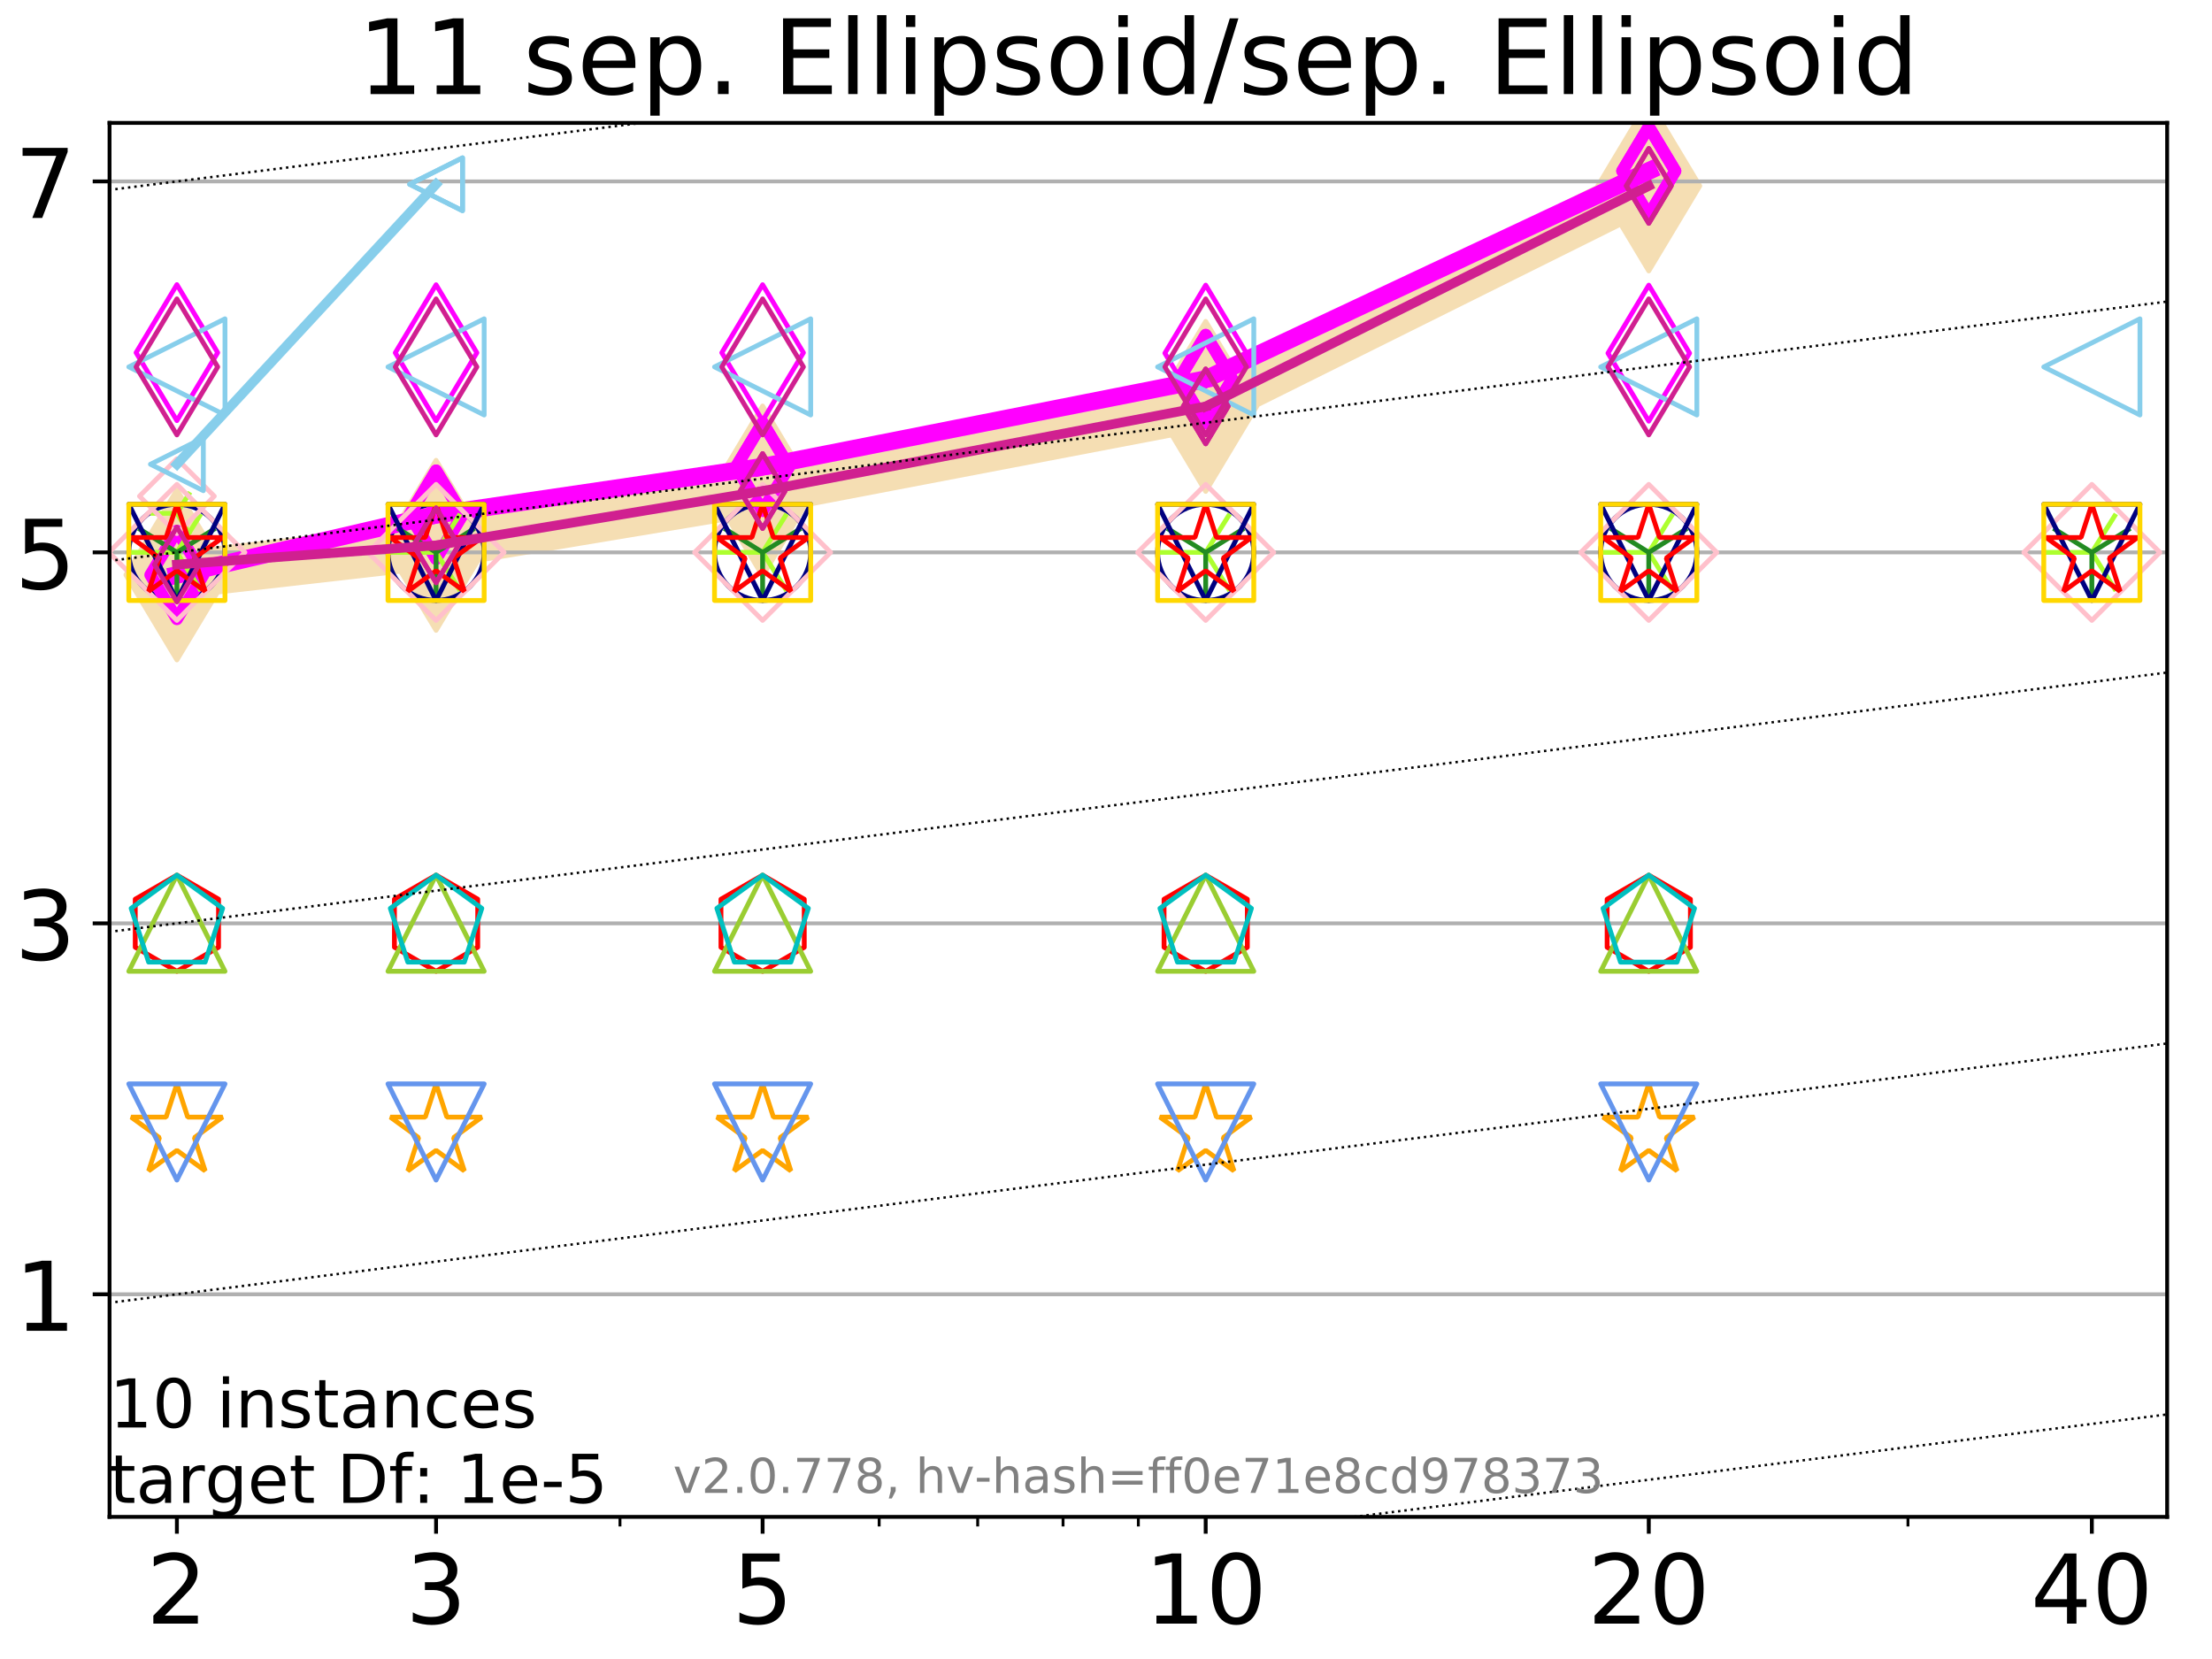 <?xml version="1.0" encoding="utf-8" standalone="no"?>
<!DOCTYPE svg PUBLIC "-//W3C//DTD SVG 1.1//EN"
  "http://www.w3.org/Graphics/SVG/1.1/DTD/svg11.dtd">
<!-- Created with matplotlib (http://matplotlib.org/) -->
<svg height="345pt" version="1.1" viewBox="0 0 460 345" width="460pt" xmlns="http://www.w3.org/2000/svg" xmlns:xlink="http://www.w3.org/1999/xlink">
 <defs>
  <style type="text/css">
*{stroke-linecap:butt;stroke-linejoin:round;}
  </style>
 </defs>
 <g id="figure_1">
  <g id="patch_1">
   <path d="M 0 345.6 
L 460.8 345.6 
L 460.8 0 
L 0 0 
z
" style="fill:#ffffff;"/>
  </g>
  <g id="axes_1">
   <g id="patch_2">
    <path d="M 22.78 315.44 
L 450.672 315.44 
L 450.672 25.56 
L 22.78 25.56 
z
" style="fill:#ffffff;"/>
   </g>
   <g id="line2d_1">
    <path clip-path="url(#p06715e851d)" d="M 36.786 119.559 
L 90.685 113.406 
L 158.59 102.111 
L 250.732 84.514 
L 342.873 38.662 
" style="fill:none;stroke:#f5deb3;stroke-linecap:square;stroke-width:10;"/>
    <defs>
     <path d="M -0 17.678 
L 10.607 0 
L 0 -17.678 
L -10.607 -0 
z
" id="m95b0c60a56" style="stroke:#f5deb3;stroke-linejoin:miter;"/>
    </defs>
    <g clip-path="url(#p06715e851d)">
     <use style="fill:#f5deb3;stroke:#f5deb3;stroke-linejoin:miter;" x="36.786" xlink:href="#m95b0c60a56" y="119.559"/>
     <use style="fill:#f5deb3;stroke:#f5deb3;stroke-linejoin:miter;" x="90.685" xlink:href="#m95b0c60a56" y="113.406"/>
     <use style="fill:#f5deb3;stroke:#f5deb3;stroke-linejoin:miter;" x="158.59" xlink:href="#m95b0c60a56" y="102.111"/>
     <use style="fill:#f5deb3;stroke:#f5deb3;stroke-linejoin:miter;" x="250.732" xlink:href="#m95b0c60a56" y="84.514"/>
     <use style="fill:#f5deb3;stroke:#f5deb3;stroke-linejoin:miter;" x="342.873" xlink:href="#m95b0c60a56" y="38.662"/>
    </g>
   </g>
   <g id="matplotlib.axis_1">
    <g id="xtick_1">
     <g id="line2d_2">
      <defs>
       <path d="M 0 0 
L 0 3.5 
" id="md890abe037" style="stroke:#000000;stroke-width:0.8;"/>
      </defs>
      <g>
       <use style="stroke:#000000;stroke-width:0.8;" x="36.786" xlink:href="#md890abe037" y="315.44"/>
      </g>
     </g>
     <g id="text_1">
      <!-- 2 -->
      <defs>
       <path d="M 19.188 8.297 
L 53.609 8.297 
L 53.609 0 
L 7.328 0 
L 7.328 8.297 
Q 12.938 14.109 22.625 23.891 
Q 32.328 33.688 34.812 36.531 
Q 39.547 41.844 41.422 45.531 
Q 43.312 49.219 43.312 52.781 
Q 43.312 58.594 39.234 62.25 
Q 35.156 65.922 28.609 65.922 
Q 23.969 65.922 18.812 64.312 
Q 13.672 62.703 7.812 59.422 
L 7.812 69.391 
Q 13.766 71.781 18.938 73 
Q 24.125 74.219 28.422 74.219 
Q 39.75 74.219 46.484 68.547 
Q 53.219 62.891 53.219 53.422 
Q 53.219 48.922 51.531 44.891 
Q 49.859 40.875 45.406 35.406 
Q 44.188 33.984 37.641 27.219 
Q 31.109 20.453 19.188 8.297 
z
" id="DejaVuSans-32"/>
      </defs>
      <g transform="translate(30.423 337.637)scale(0.2 -0.2)">
       <use xlink:href="#DejaVuSans-32"/>
      </g>
     </g>
    </g>
    <g id="xtick_2">
     <g id="line2d_3">
      <g>
       <use style="stroke:#000000;stroke-width:0.8;" x="90.685" xlink:href="#md890abe037" y="315.44"/>
      </g>
     </g>
     <g id="text_2">
      <!-- 3 -->
      <defs>
       <path d="M 40.578 39.312 
Q 47.656 37.797 51.625 33 
Q 55.609 28.219 55.609 21.188 
Q 55.609 10.406 48.188 4.484 
Q 40.766 -1.422 27.094 -1.422 
Q 22.516 -1.422 17.656 -0.516 
Q 12.797 0.391 7.625 2.203 
L 7.625 11.719 
Q 11.719 9.328 16.594 8.109 
Q 21.484 6.891 26.812 6.891 
Q 36.078 6.891 40.938 10.547 
Q 45.797 14.203 45.797 21.188 
Q 45.797 27.641 41.281 31.266 
Q 36.766 34.906 28.719 34.906 
L 20.219 34.906 
L 20.219 43.016 
L 29.109 43.016 
Q 36.375 43.016 40.234 45.922 
Q 44.094 48.828 44.094 54.297 
Q 44.094 59.906 40.109 62.906 
Q 36.141 65.922 28.719 65.922 
Q 24.656 65.922 20.016 65.031 
Q 15.375 64.156 9.812 62.312 
L 9.812 71.094 
Q 15.438 72.656 20.344 73.438 
Q 25.25 74.219 29.594 74.219 
Q 40.828 74.219 47.359 69.109 
Q 53.906 64.016 53.906 55.328 
Q 53.906 49.266 50.438 45.094 
Q 46.969 40.922 40.578 39.312 
z
" id="DejaVuSans-33"/>
      </defs>
      <g transform="translate(84.323 337.637)scale(0.2 -0.2)">
       <use xlink:href="#DejaVuSans-33"/>
      </g>
     </g>
    </g>
    <g id="xtick_3">
     <g id="line2d_4">
      <g>
       <use style="stroke:#000000;stroke-width:0.8;" x="158.59" xlink:href="#md890abe037" y="315.44"/>
      </g>
     </g>
     <g id="text_3">
      <!-- 5 -->
      <defs>
       <path d="M 10.797 72.906 
L 49.516 72.906 
L 49.516 64.594 
L 19.828 64.594 
L 19.828 46.734 
Q 21.969 47.469 24.109 47.828 
Q 26.266 48.188 28.422 48.188 
Q 40.625 48.188 47.75 41.5 
Q 54.891 34.812 54.891 23.391 
Q 54.891 11.625 47.562 5.094 
Q 40.234 -1.422 26.906 -1.422 
Q 22.312 -1.422 17.547 -0.641 
Q 12.797 0.141 7.719 1.703 
L 7.719 11.625 
Q 12.109 9.234 16.797 8.062 
Q 21.484 6.891 26.703 6.891 
Q 35.156 6.891 40.078 11.328 
Q 45.016 15.766 45.016 23.391 
Q 45.016 31 40.078 35.438 
Q 35.156 39.891 26.703 39.891 
Q 22.75 39.891 18.812 39.016 
Q 14.891 38.141 10.797 36.281 
z
" id="DejaVuSans-35"/>
      </defs>
      <g transform="translate(152.228 337.637)scale(0.2 -0.2)">
       <use xlink:href="#DejaVuSans-35"/>
      </g>
     </g>
    </g>
    <g id="xtick_4">
     <g id="line2d_5">
      <g>
       <use style="stroke:#000000;stroke-width:0.8;" x="250.732" xlink:href="#md890abe037" y="315.44"/>
      </g>
     </g>
     <g id="text_4">
      <!-- 10 -->
      <defs>
       <path d="M 12.406 8.297 
L 28.516 8.297 
L 28.516 63.922 
L 10.984 60.406 
L 10.984 69.391 
L 28.422 72.906 
L 38.281 72.906 
L 38.281 8.297 
L 54.391 8.297 
L 54.391 0 
L 12.406 0 
z
" id="DejaVuSans-31"/>
       <path d="M 31.781 66.406 
Q 24.172 66.406 20.328 58.906 
Q 16.5 51.422 16.5 36.375 
Q 16.5 21.391 20.328 13.891 
Q 24.172 6.391 31.781 6.391 
Q 39.453 6.391 43.281 13.891 
Q 47.125 21.391 47.125 36.375 
Q 47.125 51.422 43.281 58.906 
Q 39.453 66.406 31.781 66.406 
z
M 31.781 74.219 
Q 44.047 74.219 50.516 64.516 
Q 56.984 54.828 56.984 36.375 
Q 56.984 17.969 50.516 8.266 
Q 44.047 -1.422 31.781 -1.422 
Q 19.531 -1.422 13.062 8.266 
Q 6.594 17.969 6.594 36.375 
Q 6.594 54.828 13.062 64.516 
Q 19.531 74.219 31.781 74.219 
z
" id="DejaVuSans-30"/>
      </defs>
      <g transform="translate(238.007 337.637)scale(0.2 -0.2)">
       <use xlink:href="#DejaVuSans-31"/>
       <use x="63.623" xlink:href="#DejaVuSans-30"/>
      </g>
     </g>
    </g>
    <g id="xtick_5">
     <g id="line2d_6">
      <g>
       <use style="stroke:#000000;stroke-width:0.8;" x="342.873" xlink:href="#md890abe037" y="315.44"/>
      </g>
     </g>
     <g id="text_5">
      <!-- 20 -->
      <g transform="translate(330.148 337.637)scale(0.2 -0.2)">
       <use xlink:href="#DejaVuSans-32"/>
       <use x="63.623" xlink:href="#DejaVuSans-30"/>
      </g>
     </g>
    </g>
    <g id="xtick_6">
     <g id="line2d_7">
      <g>
       <use style="stroke:#000000;stroke-width:0.8;" x="435.015" xlink:href="#md890abe037" y="315.44"/>
      </g>
     </g>
     <g id="text_6">
      <!-- 40 -->
      <defs>
       <path d="M 37.797 64.312 
L 12.891 25.391 
L 37.797 25.391 
z
M 35.203 72.906 
L 47.609 72.906 
L 47.609 25.391 
L 58.016 25.391 
L 58.016 17.188 
L 47.609 17.188 
L 47.609 0 
L 37.797 0 
L 37.797 17.188 
L 4.891 17.188 
L 4.891 26.703 
z
" id="DejaVuSans-34"/>
      </defs>
      <g transform="translate(422.29 337.637)scale(0.2 -0.2)">
       <use xlink:href="#DejaVuSans-34"/>
       <use x="63.623" xlink:href="#DejaVuSans-30"/>
      </g>
     </g>
    </g>
    <g id="xtick_7">
     <g id="line2d_8">
      <defs>
       <path d="M 0 0 
L 0 2 
" id="mec8cfcec47" style="stroke:#000000;stroke-width:0.6;"/>
      </defs>
      <g>
       <use style="stroke:#000000;stroke-width:0.6;" x="36.786" xlink:href="#mec8cfcec47" y="315.44"/>
      </g>
     </g>
    </g>
    <g id="xtick_8">
     <g id="line2d_9">
      <g>
       <use style="stroke:#000000;stroke-width:0.6;" x="90.685" xlink:href="#mec8cfcec47" y="315.44"/>
      </g>
     </g>
    </g>
    <g id="xtick_9">
     <g id="line2d_10">
      <g>
       <use style="stroke:#000000;stroke-width:0.6;" x="128.927" xlink:href="#mec8cfcec47" y="315.44"/>
      </g>
     </g>
    </g>
    <g id="xtick_10">
     <g id="line2d_11">
      <g>
       <use style="stroke:#000000;stroke-width:0.6;" x="158.59" xlink:href="#mec8cfcec47" y="315.44"/>
      </g>
     </g>
    </g>
    <g id="xtick_11">
     <g id="line2d_12">
      <g>
       <use style="stroke:#000000;stroke-width:0.6;" x="182.827" xlink:href="#mec8cfcec47" y="315.44"/>
      </g>
     </g>
    </g>
    <g id="xtick_12">
     <g id="line2d_13">
      <g>
       <use style="stroke:#000000;stroke-width:0.6;" x="203.318" xlink:href="#mec8cfcec47" y="315.44"/>
      </g>
     </g>
    </g>
    <g id="xtick_13">
     <g id="line2d_14">
      <g>
       <use style="stroke:#000000;stroke-width:0.6;" x="221.069" xlink:href="#mec8cfcec47" y="315.44"/>
      </g>
     </g>
    </g>
    <g id="xtick_14">
     <g id="line2d_15">
      <g>
       <use style="stroke:#000000;stroke-width:0.6;" x="236.726" xlink:href="#mec8cfcec47" y="315.44"/>
      </g>
     </g>
    </g>
    <g id="xtick_15">
     <g id="line2d_16">
      <g>
       <use style="stroke:#000000;stroke-width:0.6;" x="342.873" xlink:href="#mec8cfcec47" y="315.44"/>
      </g>
     </g>
    </g>
    <g id="xtick_16">
     <g id="line2d_17">
      <g>
       <use style="stroke:#000000;stroke-width:0.6;" x="396.773" xlink:href="#mec8cfcec47" y="315.44"/>
      </g>
     </g>
    </g>
    <g id="xtick_17">
     <g id="line2d_18">
      <g>
       <use style="stroke:#000000;stroke-width:0.6;" x="435.015" xlink:href="#mec8cfcec47" y="315.44"/>
      </g>
     </g>
    </g>
   </g>
   <g id="matplotlib.axis_2">
    <g id="ytick_1">
     <g id="line2d_19">
      <path clip-path="url(#p06715e851d)" d="M 22.78 269.155 
L 450.672 269.155 
" style="fill:none;stroke:#b0b0b0;stroke-linecap:square;stroke-width:0.8;"/>
     </g>
     <g id="line2d_20">
      <defs>
       <path d="M 0 0 
L -3.5 0 
" id="ma364cc89e3" style="stroke:#000000;stroke-width:0.8;"/>
      </defs>
      <g>
       <use style="stroke:#000000;stroke-width:0.8;" x="22.78" xlink:href="#ma364cc89e3" y="269.155"/>
      </g>
     </g>
     <g id="text_7">
      <!-- 1 -->
      <g transform="translate(3.055 276.753)scale(0.2 -0.2)">
       <use xlink:href="#DejaVuSans-31"/>
      </g>
     </g>
    </g>
    <g id="ytick_2">
     <g id="line2d_21">
      <path clip-path="url(#p06715e851d)" d="M 22.78 192.013 
L 450.672 192.013 
" style="fill:none;stroke:#b0b0b0;stroke-linecap:square;stroke-width:0.8;"/>
     </g>
     <g id="line2d_22">
      <g>
       <use style="stroke:#000000;stroke-width:0.8;" x="22.78" xlink:href="#ma364cc89e3" y="192.013"/>
      </g>
     </g>
     <g id="text_8">
      <!-- 3 -->
      <g transform="translate(3.055 199.612)scale(0.2 -0.2)">
       <use xlink:href="#DejaVuSans-33"/>
      </g>
     </g>
    </g>
    <g id="ytick_3">
     <g id="line2d_23">
      <path clip-path="url(#p06715e851d)" d="M 22.78 114.871 
L 450.672 114.871 
" style="fill:none;stroke:#b0b0b0;stroke-linecap:square;stroke-width:0.8;"/>
     </g>
     <g id="line2d_24">
      <g>
       <use style="stroke:#000000;stroke-width:0.8;" x="22.78" xlink:href="#ma364cc89e3" y="114.871"/>
      </g>
     </g>
     <g id="text_9">
      <!-- 5 -->
      <g transform="translate(3.055 122.47)scale(0.2 -0.2)">
       <use xlink:href="#DejaVuSans-35"/>
      </g>
     </g>
    </g>
    <g id="ytick_4">
     <g id="line2d_25">
      <path clip-path="url(#p06715e851d)" d="M 22.78 37.73 
L 450.672 37.73 
" style="fill:none;stroke:#b0b0b0;stroke-linecap:square;stroke-width:0.8;"/>
     </g>
     <g id="line2d_26">
      <g>
       <use style="stroke:#000000;stroke-width:0.8;" x="22.78" xlink:href="#ma364cc89e3" y="37.73"/>
      </g>
     </g>
     <g id="text_10">
      <!-- 7 -->
      <defs>
       <path d="M 8.203 72.906 
L 55.078 72.906 
L 55.078 68.703 
L 28.609 0 
L 18.312 0 
L 43.219 64.594 
L 8.203 64.594 
z
" id="DejaVuSans-37"/>
      </defs>
      <g transform="translate(3.055 45.328)scale(0.2 -0.2)">
       <use xlink:href="#DejaVuSans-37"/>
      </g>
     </g>
    </g>
   </g>
   <g id="line2d_27"/>
   <g id="line2d_28">
    <defs>
     <path d="M 0 10 
C 2.652 10 5.196 8.946 7.071 7.071 
C 8.946 5.196 10 2.652 10 0 
C 10 -2.652 8.946 -5.196 7.071 -7.071 
C 5.196 -8.946 2.652 -10 0 -10 
C -2.652 -10 -5.196 -8.946 -7.071 -7.071 
C -8.946 -5.196 -10 -2.652 -10 0 
C -10 2.652 -8.946 5.196 -7.071 7.071 
C -5.196 8.946 -2.652 10 0 10 
z
" id="m83e47dbdd3" style="stroke:#000080;"/>
    </defs>
    <g clip-path="url(#p06715e851d)">
     <use style="fill:none;stroke:#000080;" x="36.786" xlink:href="#m83e47dbdd3" y="114.869"/>
     <use style="fill:none;stroke:#000080;" x="90.685" xlink:href="#m83e47dbdd3" y="114.867"/>
     <use style="fill:none;stroke:#000080;" x="158.59" xlink:href="#m83e47dbdd3" y="114.871"/>
     <use style="fill:none;stroke:#000080;" x="250.732" xlink:href="#m83e47dbdd3" y="114.871"/>
     <use style="fill:none;stroke:#000080;" x="342.873" xlink:href="#m83e47dbdd3" y="114.871"/>
    </g>
   </g>
   <g id="line2d_29">
    <path clip-path="url(#p06715e851d)" d="M 36.786 119.559 
L 90.685 107.042 
" style="fill:none;stroke:#ff00ff;stroke-linecap:square;stroke-width:3.667;"/>
    <defs>
     <path d="M -0 9.192 
L 5.515 0 
L 0 -9.192 
L -5.515 -0 
z
" id="mbc9ce4919f" style="stroke:#ff00ff;stroke-linejoin:miter;stroke-width:2.5;"/>
    </defs>
    <g clip-path="url(#p06715e851d)">
     <use style="fill:none;stroke:#ff00ff;stroke-linejoin:miter;stroke-width:2.5;" x="36.786" xlink:href="#mbc9ce4919f" y="119.559"/>
     <use style="fill:none;stroke:#ff00ff;stroke-linejoin:miter;stroke-width:2.5;" x="90.685" xlink:href="#mbc9ce4919f" y="107.042"/>
    </g>
   </g>
   <g id="line2d_30">
    <path clip-path="url(#p06715e851d)" d="M 90.685 107.042 
L 158.59 97.056 
" style="fill:none;stroke:#ff00ff;stroke-linecap:square;stroke-width:3.667;"/>
    <g clip-path="url(#p06715e851d)">
     <use style="fill:none;stroke:#ff00ff;stroke-linejoin:miter;stroke-width:2.5;" x="90.685" xlink:href="#mbc9ce4919f" y="107.042"/>
     <use style="fill:none;stroke:#ff00ff;stroke-linejoin:miter;stroke-width:2.5;" x="158.59" xlink:href="#mbc9ce4919f" y="97.056"/>
    </g>
   </g>
   <g id="line2d_31">
    <path clip-path="url(#p06715e851d)" d="M 158.59 97.056 
L 250.732 78.837 
" style="fill:none;stroke:#ff00ff;stroke-linecap:square;stroke-width:3.667;"/>
    <g clip-path="url(#p06715e851d)">
     <use style="fill:none;stroke:#ff00ff;stroke-linejoin:miter;stroke-width:2.5;" x="158.59" xlink:href="#mbc9ce4919f" y="97.056"/>
     <use style="fill:none;stroke:#ff00ff;stroke-linejoin:miter;stroke-width:2.5;" x="250.732" xlink:href="#mbc9ce4919f" y="78.837"/>
    </g>
   </g>
   <g id="line2d_32">
    <path clip-path="url(#p06715e851d)" d="M 250.732 78.837 
L 342.873 35.553 
" style="fill:none;stroke:#ff00ff;stroke-linecap:square;stroke-width:3.667;"/>
    <g clip-path="url(#p06715e851d)">
     <use style="fill:none;stroke:#ff00ff;stroke-linejoin:miter;stroke-width:2.5;" x="250.732" xlink:href="#mbc9ce4919f" y="78.837"/>
     <use style="fill:none;stroke:#ff00ff;stroke-linejoin:miter;stroke-width:2.5;" x="342.873" xlink:href="#mbc9ce4919f" y="35.553"/>
    </g>
   </g>
   <g id="line2d_33">
    <path clip-path="url(#p06715e851d)" d="M 342.873 35.553 
" style="fill:none;stroke:#ff00ff;stroke-linecap:square;stroke-width:3.667;"/>
    <g clip-path="url(#p06715e851d)">
     <use style="fill:none;stroke:#ff00ff;stroke-linejoin:miter;stroke-width:2.5;" x="342.873" xlink:href="#mbc9ce4919f" y="35.553"/>
    </g>
   </g>
   <g id="line2d_34"/>
   <g id="line2d_35">
    <defs>
     <path d="M -0 14.142 
L 8.485 0 
L -0 -14.142 
L -8.485 -0 
z
" id="m4217021170" style="stroke:#ff00ff;stroke-linejoin:miter;"/>
    </defs>
    <g clip-path="url(#p06715e851d)">
     <use style="fill:none;stroke:#ff00ff;stroke-linejoin:miter;" x="36.786" xlink:href="#m4217021170" y="73.333"/>
     <use style="fill:none;stroke:#ff00ff;stroke-linejoin:miter;" x="90.685" xlink:href="#m4217021170" y="73.361"/>
     <use style="fill:none;stroke:#ff00ff;stroke-linejoin:miter;" x="158.59" xlink:href="#m4217021170" y="73.349"/>
     <use style="fill:none;stroke:#ff00ff;stroke-linejoin:miter;" x="250.732" xlink:href="#m4217021170" y="73.44"/>
     <use style="fill:none;stroke:#ff00ff;stroke-linejoin:miter;" x="342.873" xlink:href="#m4217021170" y="73.445"/>
    </g>
   </g>
   <g id="line2d_36"/>
   <g id="line2d_37">
    <defs>
     <path d="M 0 -10 
L -2.245 -3.09 
L -9.511 -3.09 
L -3.633 1.18 
L -5.878 8.09 
L -0 3.82 
L 5.878 8.09 
L 3.633 1.18 
L 9.511 -3.09 
L 2.245 -3.09 
z
" id="m969a92b9df" style="stroke:#ffa500;stroke-linejoin:bevel;"/>
    </defs>
    <g clip-path="url(#p06715e851d)">
     <use style="fill:none;stroke:#ffa500;stroke-linejoin:bevel;" x="36.786" xlink:href="#m969a92b9df" y="235.403"/>
     <use style="fill:none;stroke:#ffa500;stroke-linejoin:bevel;" x="90.685" xlink:href="#m969a92b9df" y="235.403"/>
     <use style="fill:none;stroke:#ffa500;stroke-linejoin:bevel;" x="158.59" xlink:href="#m969a92b9df" y="235.403"/>
     <use style="fill:none;stroke:#ffa500;stroke-linejoin:bevel;" x="250.732" xlink:href="#m969a92b9df" y="235.403"/>
     <use style="fill:none;stroke:#ffa500;stroke-linejoin:bevel;" x="342.873" xlink:href="#m969a92b9df" y="235.403"/>
    </g>
   </g>
   <g id="line2d_38"/>
   <g id="line2d_39">
    <defs>
     <path d="M -0 10 
L 10 -10 
L -10 -10 
z
" id="maf674d985a" style="stroke:#6495ed;stroke-linejoin:miter;"/>
    </defs>
    <g clip-path="url(#p06715e851d)">
     <use style="fill:none;stroke:#6495ed;stroke-linejoin:miter;" x="36.786" xlink:href="#maf674d985a" y="235.403"/>
     <use style="fill:none;stroke:#6495ed;stroke-linejoin:miter;" x="90.685" xlink:href="#maf674d985a" y="235.403"/>
     <use style="fill:none;stroke:#6495ed;stroke-linejoin:miter;" x="158.59" xlink:href="#maf674d985a" y="235.403"/>
     <use style="fill:none;stroke:#6495ed;stroke-linejoin:miter;" x="250.732" xlink:href="#maf674d985a" y="235.403"/>
     <use style="fill:none;stroke:#6495ed;stroke-linejoin:miter;" x="342.873" xlink:href="#maf674d985a" y="235.403"/>
    </g>
   </g>
   <g id="line2d_40"/>
   <g id="line2d_41">
    <defs>
     <path d="M 0 -10 
L -8.66 -5 
L -8.66 5 
L -0 10 
L 8.66 5 
L 8.66 -5 
z
" id="m786a8ec704" style="stroke:#ff0000;stroke-linejoin:miter;"/>
    </defs>
    <g clip-path="url(#p06715e851d)">
     <use style="fill:none;stroke:#ff0000;stroke-linejoin:miter;" x="36.786" xlink:href="#m786a8ec704" y="191.988"/>
     <use style="fill:none;stroke:#ff0000;stroke-linejoin:miter;" x="90.685" xlink:href="#m786a8ec704" y="191.985"/>
     <use style="fill:none;stroke:#ff0000;stroke-linejoin:miter;" x="158.59" xlink:href="#m786a8ec704" y="191.996"/>
     <use style="fill:none;stroke:#ff0000;stroke-linejoin:miter;" x="250.732" xlink:href="#m786a8ec704" y="191.995"/>
     <use style="fill:none;stroke:#ff0000;stroke-linejoin:miter;" x="342.873" xlink:href="#m786a8ec704" y="191.994"/>
    </g>
   </g>
   <g id="line2d_42"/>
   <g id="line2d_43">
    <defs>
     <path d="M 0 -10 
L -10 10 
L 10 10 
z
" id="me43f07f955" style="stroke:#9acd32;stroke-linejoin:miter;"/>
    </defs>
    <g clip-path="url(#p06715e851d)">
     <use style="fill:none;stroke:#9acd32;stroke-linejoin:miter;" x="36.786" xlink:href="#me43f07f955" y="191.988"/>
     <use style="fill:none;stroke:#9acd32;stroke-linejoin:miter;" x="90.685" xlink:href="#me43f07f955" y="191.985"/>
     <use style="fill:none;stroke:#9acd32;stroke-linejoin:miter;" x="158.59" xlink:href="#me43f07f955" y="191.99"/>
     <use style="fill:none;stroke:#9acd32;stroke-linejoin:miter;" x="250.732" xlink:href="#me43f07f955" y="191.988"/>
     <use style="fill:none;stroke:#9acd32;stroke-linejoin:miter;" x="342.873" xlink:href="#me43f07f955" y="191.989"/>
    </g>
   </g>
   <g id="line2d_44"/>
   <g id="line2d_45">
    <defs>
     <path d="M 0 -10 
L -9.511 -3.09 
L -5.878 8.09 
L 5.878 8.09 
L 9.511 -3.09 
z
" id="m5b36244473" style="stroke:#00bfbf;stroke-linejoin:miter;"/>
    </defs>
    <g clip-path="url(#p06715e851d)">
     <use style="fill:none;stroke:#00bfbf;stroke-linejoin:miter;" x="36.786" xlink:href="#m5b36244473" y="191.988"/>
     <use style="fill:none;stroke:#00bfbf;stroke-linejoin:miter;" x="90.685" xlink:href="#m5b36244473" y="191.985"/>
     <use style="fill:none;stroke:#00bfbf;stroke-linejoin:miter;" x="158.59" xlink:href="#m5b36244473" y="191.983"/>
     <use style="fill:none;stroke:#00bfbf;stroke-linejoin:miter;" x="250.732" xlink:href="#m5b36244473" y="191.985"/>
     <use style="fill:none;stroke:#00bfbf;stroke-linejoin:miter;" x="342.873" xlink:href="#m5b36244473" y="191.991"/>
    </g>
   </g>
   <g id="line2d_46">
    <path clip-path="url(#p06715e851d)" d="M 36.786 106.753 
" style="fill:none;stroke:#adff2f;stroke-linecap:square;stroke-width:2;"/>
    <defs>
     <path d="M 0 0 
L -5.5 -0 
M 0 0 
L 2.75 4.4 
M 0 0 
L 2.75 -4.4 
" id="m962eb61e91" style="stroke:#adff2f;"/>
    </defs>
    <g clip-path="url(#p06715e851d)">
     <use style="fill:none;stroke:#adff2f;" x="36.786" xlink:href="#m962eb61e91" y="106.753"/>
    </g>
   </g>
   <g id="line2d_47"/>
   <g id="line2d_48">
    <defs>
     <path d="M 0 0 
L -10 -0 
M 0 0 
L 5 8 
M 0 0 
L 5 -8 
" id="me0b97e5163" style="stroke:#adff2f;"/>
    </defs>
    <g clip-path="url(#p06715e851d)">
     <use style="fill:none;stroke:#adff2f;" x="36.786" xlink:href="#me0b97e5163" y="114.862"/>
     <use style="fill:none;stroke:#adff2f;" x="90.685" xlink:href="#me0b97e5163" y="114.865"/>
     <use style="fill:none;stroke:#adff2f;" x="158.59" xlink:href="#me0b97e5163" y="114.867"/>
     <use style="fill:none;stroke:#adff2f;" x="250.732" xlink:href="#me0b97e5163" y="114.869"/>
     <use style="fill:none;stroke:#adff2f;" x="342.873" xlink:href="#me0b97e5163" y="114.87"/>
     <use style="fill:none;stroke:#adff2f;" x="435.015" xlink:href="#me0b97e5163" y="114.871"/>
    </g>
   </g>
   <g id="line2d_49"/>
   <g id="line2d_50">
    <defs>
     <path d="M 0 0 
L 0 10 
M 0 0 
L 8 -5 
M 0 0 
L -8 -5 
" id="m35ac3ca5f8" style="stroke:#228b22;"/>
    </defs>
    <g clip-path="url(#p06715e851d)">
     <use style="fill:none;stroke:#228b22;" x="36.786" xlink:href="#m35ac3ca5f8" y="114.871"/>
     <use style="fill:none;stroke:#228b22;" x="90.685" xlink:href="#m35ac3ca5f8" y="114.871"/>
     <use style="fill:none;stroke:#228b22;" x="158.59" xlink:href="#m35ac3ca5f8" y="114.871"/>
     <use style="fill:none;stroke:#228b22;" x="250.732" xlink:href="#m35ac3ca5f8" y="114.871"/>
     <use style="fill:none;stroke:#228b22;" x="342.873" xlink:href="#m35ac3ca5f8" y="114.871"/>
     <use style="fill:none;stroke:#228b22;" x="435.015" xlink:href="#m35ac3ca5f8" y="114.871"/>
    </g>
   </g>
   <g id="line2d_51">
    <path clip-path="url(#p06715e851d)" d="M 36.786 103.185 
" style="fill:none;stroke:#ffc0cb;stroke-linecap:square;stroke-width:2;"/>
    <defs>
     <path d="M -0 7.778 
L 7.778 0 
L 0 -7.778 
L -7.778 -0 
z
" id="mfb1a6cf2ae" style="stroke:#ffc0cb;stroke-linejoin:miter;"/>
    </defs>
    <g clip-path="url(#p06715e851d)">
     <use style="fill:none;stroke:#ffc0cb;stroke-linejoin:miter;" x="36.786" xlink:href="#mfb1a6cf2ae" y="103.185"/>
    </g>
   </g>
   <g id="line2d_52"/>
   <g id="line2d_53">
    <defs>
     <path d="M -0 14.142 
L 14.142 0 
L 0 -14.142 
L -14.142 -0 
z
" id="ma7df0b25ca" style="stroke:#ffc0cb;stroke-linejoin:miter;"/>
    </defs>
    <g clip-path="url(#p06715e851d)">
     <use style="fill:none;stroke:#ffc0cb;stroke-linejoin:miter;" x="36.786" xlink:href="#ma7df0b25ca" y="114.871"/>
     <use style="fill:none;stroke:#ffc0cb;stroke-linejoin:miter;" x="90.685" xlink:href="#ma7df0b25ca" y="114.871"/>
     <use style="fill:none;stroke:#ffc0cb;stroke-linejoin:miter;" x="158.59" xlink:href="#ma7df0b25ca" y="114.871"/>
     <use style="fill:none;stroke:#ffc0cb;stroke-linejoin:miter;" x="250.732" xlink:href="#ma7df0b25ca" y="114.871"/>
     <use style="fill:none;stroke:#ffc0cb;stroke-linejoin:miter;" x="342.873" xlink:href="#ma7df0b25ca" y="114.871"/>
     <use style="fill:none;stroke:#ffc0cb;stroke-linejoin:miter;" x="435.015" xlink:href="#ma7df0b25ca" y="114.871"/>
    </g>
   </g>
   <g id="line2d_54">
    <path clip-path="url(#p06715e851d)" d="M 36.786 96.545 
L 90.685 38.322 
" style="fill:none;stroke:#87ceeb;stroke-linecap:square;stroke-width:2;"/>
    <defs>
     <path d="M -5.5 -0 
L 5.5 5.5 
L 5.5 -5.5 
z
" id="mb711986187" style="stroke:#87ceeb;stroke-linejoin:miter;"/>
    </defs>
    <g clip-path="url(#p06715e851d)">
     <use style="fill:none;stroke:#87ceeb;stroke-linejoin:miter;" x="36.786" xlink:href="#mb711986187" y="96.545"/>
     <use style="fill:none;stroke:#87ceeb;stroke-linejoin:miter;" x="90.685" xlink:href="#mb711986187" y="38.322"/>
    </g>
   </g>
   <g id="line2d_55">
    <path clip-path="url(#p06715e851d)" d="M 90.685 38.322 
" style="fill:none;stroke:#87ceeb;stroke-linecap:square;stroke-width:2;"/>
    <g clip-path="url(#p06715e851d)">
     <use style="fill:none;stroke:#87ceeb;stroke-linejoin:miter;" x="90.685" xlink:href="#mb711986187" y="38.322"/>
    </g>
   </g>
   <g id="line2d_56"/>
   <g id="line2d_57">
    <defs>
     <path d="M -10 -0 
L 10 10 
L 10 -10 
z
" id="mf32ef523fd" style="stroke:#87ceeb;stroke-linejoin:miter;"/>
    </defs>
    <g clip-path="url(#p06715e851d)">
     <use style="fill:none;stroke:#87ceeb;stroke-linejoin:miter;" x="36.786" xlink:href="#mf32ef523fd" y="76.3"/>
     <use style="fill:none;stroke:#87ceeb;stroke-linejoin:miter;" x="90.685" xlink:href="#mf32ef523fd" y="76.3"/>
     <use style="fill:none;stroke:#87ceeb;stroke-linejoin:miter;" x="158.59" xlink:href="#mf32ef523fd" y="76.3"/>
     <use style="fill:none;stroke:#87ceeb;stroke-linejoin:miter;" x="250.732" xlink:href="#mf32ef523fd" y="76.3"/>
     <use style="fill:none;stroke:#87ceeb;stroke-linejoin:miter;" x="342.873" xlink:href="#mf32ef523fd" y="76.3"/>
     <use style="fill:none;stroke:#87ceeb;stroke-linejoin:miter;" x="435.015" xlink:href="#mf32ef523fd" y="76.3"/>
    </g>
   </g>
   <g id="line2d_58"/>
   <g id="line2d_59">
    <defs>
     <path d="M -0 10 
L 10 -10 
L -10 -10 
z
" id="m57bf643c03" style="stroke:#000080;stroke-linejoin:miter;"/>
    </defs>
    <g clip-path="url(#p06715e851d)">
     <use style="fill:none;stroke:#000080;stroke-linejoin:miter;" x="36.786" xlink:href="#m57bf643c03" y="114.871"/>
     <use style="fill:none;stroke:#000080;stroke-linejoin:miter;" x="90.685" xlink:href="#m57bf643c03" y="114.871"/>
     <use style="fill:none;stroke:#000080;stroke-linejoin:miter;" x="158.59" xlink:href="#m57bf643c03" y="114.871"/>
     <use style="fill:none;stroke:#000080;stroke-linejoin:miter;" x="250.732" xlink:href="#m57bf643c03" y="114.871"/>
     <use style="fill:none;stroke:#000080;stroke-linejoin:miter;" x="342.873" xlink:href="#m57bf643c03" y="114.871"/>
     <use style="fill:none;stroke:#000080;stroke-linejoin:miter;" x="435.015" xlink:href="#m57bf643c03" y="114.871"/>
    </g>
   </g>
   <g id="line2d_60"/>
   <g id="line2d_61">
    <defs>
     <path d="M 0 -10 
L -2.245 -3.09 
L -9.511 -3.09 
L -3.633 1.18 
L -5.878 8.09 
L -0 3.82 
L 5.878 8.09 
L 3.633 1.18 
L 9.511 -3.09 
L 2.245 -3.09 
z
" id="me9b9b6c36e" style="stroke:#ff0000;stroke-linejoin:bevel;"/>
    </defs>
    <g clip-path="url(#p06715e851d)">
     <use style="fill:none;stroke:#ff0000;stroke-linejoin:bevel;" x="36.786" xlink:href="#me9b9b6c36e" y="114.871"/>
     <use style="fill:none;stroke:#ff0000;stroke-linejoin:bevel;" x="90.685" xlink:href="#me9b9b6c36e" y="114.871"/>
     <use style="fill:none;stroke:#ff0000;stroke-linejoin:bevel;" x="158.59" xlink:href="#me9b9b6c36e" y="114.871"/>
     <use style="fill:none;stroke:#ff0000;stroke-linejoin:bevel;" x="250.732" xlink:href="#me9b9b6c36e" y="114.871"/>
     <use style="fill:none;stroke:#ff0000;stroke-linejoin:bevel;" x="342.873" xlink:href="#me9b9b6c36e" y="114.871"/>
     <use style="fill:none;stroke:#ff0000;stroke-linejoin:bevel;" x="435.015" xlink:href="#me9b9b6c36e" y="114.871"/>
    </g>
   </g>
   <g id="line2d_62"/>
   <g id="line2d_63">
    <defs>
     <path d="M -10 10 
L 10 10 
L 10 -10 
L -10 -10 
z
" id="mdd9dd7c89e" style="stroke:#ffd700;stroke-linejoin:miter;"/>
    </defs>
    <g clip-path="url(#p06715e851d)">
     <use style="fill:none;stroke:#ffd700;stroke-linejoin:miter;" x="36.786" xlink:href="#mdd9dd7c89e" y="114.871"/>
     <use style="fill:none;stroke:#ffd700;stroke-linejoin:miter;" x="90.685" xlink:href="#mdd9dd7c89e" y="114.871"/>
     <use style="fill:none;stroke:#ffd700;stroke-linejoin:miter;" x="158.59" xlink:href="#mdd9dd7c89e" y="114.871"/>
     <use style="fill:none;stroke:#ffd700;stroke-linejoin:miter;" x="250.732" xlink:href="#mdd9dd7c89e" y="114.871"/>
     <use style="fill:none;stroke:#ffd700;stroke-linejoin:miter;" x="342.873" xlink:href="#mdd9dd7c89e" y="114.871"/>
     <use style="fill:none;stroke:#ffd700;stroke-linejoin:miter;" x="435.015" xlink:href="#mdd9dd7c89e" y="114.871"/>
    </g>
   </g>
   <g id="line2d_64">
    <path clip-path="url(#p06715e851d)" d="M 36.786 117.402 
L 90.685 113.406 
" style="fill:none;stroke:#d02090;stroke-linecap:square;stroke-width:2;"/>
    <defs>
     <path d="M -0 7.778 
L 4.667 0 
L -0 -7.778 
L -4.667 -0 
z
" id="m56c38177e4" style="stroke:#d02090;stroke-linejoin:miter;"/>
    </defs>
    <g clip-path="url(#p06715e851d)">
     <use style="fill:none;stroke:#d02090;stroke-linejoin:miter;" x="36.786" xlink:href="#m56c38177e4" y="117.402"/>
     <use style="fill:none;stroke:#d02090;stroke-linejoin:miter;" x="90.685" xlink:href="#m56c38177e4" y="113.406"/>
    </g>
   </g>
   <g id="line2d_65">
    <path clip-path="url(#p06715e851d)" d="M 90.685 113.406 
L 158.59 102.111 
" style="fill:none;stroke:#d02090;stroke-linecap:square;stroke-width:2;"/>
    <g clip-path="url(#p06715e851d)">
     <use style="fill:none;stroke:#d02090;stroke-linejoin:miter;" x="90.685" xlink:href="#m56c38177e4" y="113.406"/>
     <use style="fill:none;stroke:#d02090;stroke-linejoin:miter;" x="158.59" xlink:href="#m56c38177e4" y="102.111"/>
    </g>
   </g>
   <g id="line2d_66">
    <path clip-path="url(#p06715e851d)" d="M 158.59 102.111 
L 250.732 84.514 
" style="fill:none;stroke:#d02090;stroke-linecap:square;stroke-width:2;"/>
    <g clip-path="url(#p06715e851d)">
     <use style="fill:none;stroke:#d02090;stroke-linejoin:miter;" x="158.59" xlink:href="#m56c38177e4" y="102.111"/>
     <use style="fill:none;stroke:#d02090;stroke-linejoin:miter;" x="250.732" xlink:href="#m56c38177e4" y="84.514"/>
    </g>
   </g>
   <g id="line2d_67">
    <path clip-path="url(#p06715e851d)" d="M 250.732 84.514 
L 342.873 38.662 
" style="fill:none;stroke:#d02090;stroke-linecap:square;stroke-width:2;"/>
    <g clip-path="url(#p06715e851d)">
     <use style="fill:none;stroke:#d02090;stroke-linejoin:miter;" x="250.732" xlink:href="#m56c38177e4" y="84.514"/>
     <use style="fill:none;stroke:#d02090;stroke-linejoin:miter;" x="342.873" xlink:href="#m56c38177e4" y="38.662"/>
    </g>
   </g>
   <g id="line2d_68">
    <path clip-path="url(#p06715e851d)" d="M 342.873 38.662 
" style="fill:none;stroke:#d02090;stroke-linecap:square;stroke-width:2;"/>
    <g clip-path="url(#p06715e851d)">
     <use style="fill:none;stroke:#d02090;stroke-linejoin:miter;" x="342.873" xlink:href="#m56c38177e4" y="38.662"/>
    </g>
   </g>
   <g id="line2d_69"/>
   <g id="line2d_70">
    <defs>
     <path d="M -0 14.142 
L 8.485 0 
L -0 -14.142 
L -8.485 -0 
z
" id="m88a7fe5cd4" style="stroke:#d02090;stroke-linejoin:miter;"/>
    </defs>
    <g clip-path="url(#p06715e851d)">
     <use style="fill:none;stroke:#d02090;stroke-linejoin:miter;" x="36.786" xlink:href="#m88a7fe5cd4" y="76.3"/>
     <use style="fill:none;stroke:#d02090;stroke-linejoin:miter;" x="90.685" xlink:href="#m88a7fe5cd4" y="76.3"/>
     <use style="fill:none;stroke:#d02090;stroke-linejoin:miter;" x="158.59" xlink:href="#m88a7fe5cd4" y="76.3"/>
     <use style="fill:none;stroke:#d02090;stroke-linejoin:miter;" x="250.732" xlink:href="#m88a7fe5cd4" y="76.3"/>
     <use style="fill:none;stroke:#d02090;stroke-linejoin:miter;" x="342.873" xlink:href="#m88a7fe5cd4" y="76.3"/>
    </g>
   </g>
   <g id="line2d_71"/>
   <g id="line2d_72">
    <path clip-path="url(#p06715e851d)" d="M 34.379 346.6 
L 461.8 292.74 
" style="fill:none;stroke:#000000;stroke-dasharray:0.5,0.825;stroke-dashoffset:0;stroke-width:0.5;"/>
   </g>
   <g id="line2d_73">
    <path clip-path="url(#p06715e851d)" d="M -1 273.916 
L 461.8 215.598 
" style="fill:none;stroke:#000000;stroke-dasharray:0.5,0.825;stroke-dashoffset:0;stroke-width:0.5;"/>
   </g>
   <g id="line2d_74">
    <path clip-path="url(#p06715e851d)" d="M -1 196.775 
L 461.8 138.456 
" style="fill:none;stroke:#000000;stroke-dasharray:0.5,0.825;stroke-dashoffset:0;stroke-width:0.5;"/>
   </g>
   <g id="line2d_75">
    <path clip-path="url(#p06715e851d)" d="M -1 119.633 
L 461.8 61.314 
" style="fill:none;stroke:#000000;stroke-dasharray:0.5,0.825;stroke-dashoffset:0;stroke-width:0.5;"/>
   </g>
   <g id="line2d_76">
    <path clip-path="url(#p06715e851d)" d="M -1 42.491 
L 344.133 -1 
" style="fill:none;stroke:#000000;stroke-dasharray:0.5,0.825;stroke-dashoffset:0;stroke-width:0.5;"/>
   </g>
   <g id="patch_3">
    <path d="M 22.78 315.44 
L 22.78 25.56 
" style="fill:none;stroke:#000000;stroke-linecap:square;stroke-linejoin:miter;stroke-width:0.8;"/>
   </g>
   <g id="patch_4">
    <path d="M 450.672 315.44 
L 450.672 25.56 
" style="fill:none;stroke:#000000;stroke-linecap:square;stroke-linejoin:miter;stroke-width:0.8;"/>
   </g>
   <g id="patch_5">
    <path d="M 22.78 315.44 
L 450.672 315.44 
" style="fill:none;stroke:#000000;stroke-linecap:square;stroke-linejoin:miter;stroke-width:0.8;"/>
   </g>
   <g id="patch_6">
    <path d="M 22.78 25.56 
L 450.672 25.56 
" style="fill:none;stroke:#000000;stroke-linecap:square;stroke-linejoin:miter;stroke-width:0.8;"/>
   </g>
   <g id="text_11">
    <!-- 10 instances -->
    <defs>
     <path id="DejaVuSans-20"/>
     <path d="M 9.422 54.688 
L 18.406 54.688 
L 18.406 0 
L 9.422 0 
z
M 9.422 75.984 
L 18.406 75.984 
L 18.406 64.594 
L 9.422 64.594 
z
" id="DejaVuSans-69"/>
     <path d="M 54.891 33.016 
L 54.891 0 
L 45.906 0 
L 45.906 32.719 
Q 45.906 40.484 42.875 44.328 
Q 39.844 48.188 33.797 48.188 
Q 26.516 48.188 22.312 43.547 
Q 18.109 38.922 18.109 30.906 
L 18.109 0 
L 9.078 0 
L 9.078 54.688 
L 18.109 54.688 
L 18.109 46.188 
Q 21.344 51.125 25.703 53.562 
Q 30.078 56 35.797 56 
Q 45.219 56 50.047 50.172 
Q 54.891 44.344 54.891 33.016 
z
" id="DejaVuSans-6e"/>
     <path d="M 44.281 53.078 
L 44.281 44.578 
Q 40.484 46.531 36.375 47.5 
Q 32.281 48.484 27.875 48.484 
Q 21.188 48.484 17.844 46.438 
Q 14.5 44.391 14.5 40.281 
Q 14.5 37.156 16.891 35.375 
Q 19.281 33.594 26.516 31.984 
L 29.594 31.297 
Q 39.156 29.25 43.188 25.516 
Q 47.219 21.781 47.219 15.094 
Q 47.219 7.469 41.188 3.016 
Q 35.156 -1.422 24.609 -1.422 
Q 20.219 -1.422 15.453 -0.562 
Q 10.688 0.297 5.422 2 
L 5.422 11.281 
Q 10.406 8.688 15.234 7.391 
Q 20.062 6.109 24.812 6.109 
Q 31.156 6.109 34.562 8.281 
Q 37.984 10.453 37.984 14.406 
Q 37.984 18.062 35.516 20.016 
Q 33.062 21.969 24.703 23.781 
L 21.578 24.516 
Q 13.234 26.266 9.516 29.906 
Q 5.812 33.547 5.812 39.891 
Q 5.812 47.609 11.281 51.797 
Q 16.75 56 26.812 56 
Q 31.781 56 36.172 55.266 
Q 40.578 54.547 44.281 53.078 
z
" id="DejaVuSans-73"/>
     <path d="M 18.312 70.219 
L 18.312 54.688 
L 36.812 54.688 
L 36.812 47.703 
L 18.312 47.703 
L 18.312 18.016 
Q 18.312 11.328 20.141 9.422 
Q 21.969 7.516 27.594 7.516 
L 36.812 7.516 
L 36.812 0 
L 27.594 0 
Q 17.188 0 13.234 3.875 
Q 9.281 7.766 9.281 18.016 
L 9.281 47.703 
L 2.688 47.703 
L 2.688 54.688 
L 9.281 54.688 
L 9.281 70.219 
z
" id="DejaVuSans-74"/>
     <path d="M 34.281 27.484 
Q 23.391 27.484 19.188 25 
Q 14.984 22.516 14.984 16.5 
Q 14.984 11.719 18.141 8.906 
Q 21.297 6.109 26.703 6.109 
Q 34.188 6.109 38.703 11.406 
Q 43.219 16.703 43.219 25.484 
L 43.219 27.484 
z
M 52.203 31.203 
L 52.203 0 
L 43.219 0 
L 43.219 8.297 
Q 40.141 3.328 35.547 0.953 
Q 30.953 -1.422 24.312 -1.422 
Q 15.922 -1.422 10.953 3.297 
Q 6 8.016 6 15.922 
Q 6 25.141 12.172 29.828 
Q 18.359 34.516 30.609 34.516 
L 43.219 34.516 
L 43.219 35.406 
Q 43.219 41.609 39.141 45 
Q 35.062 48.391 27.688 48.391 
Q 23 48.391 18.547 47.266 
Q 14.109 46.141 10.016 43.891 
L 10.016 52.203 
Q 14.938 54.109 19.578 55.047 
Q 24.219 56 28.609 56 
Q 40.484 56 46.344 49.844 
Q 52.203 43.703 52.203 31.203 
z
" id="DejaVuSans-61"/>
     <path d="M 48.781 52.594 
L 48.781 44.188 
Q 44.969 46.297 41.141 47.344 
Q 37.312 48.391 33.406 48.391 
Q 24.656 48.391 19.812 42.844 
Q 14.984 37.312 14.984 27.297 
Q 14.984 17.281 19.812 11.734 
Q 24.656 6.203 33.406 6.203 
Q 37.312 6.203 41.141 7.25 
Q 44.969 8.297 48.781 10.406 
L 48.781 2.094 
Q 45.016 0.344 40.984 -0.531 
Q 36.969 -1.422 32.422 -1.422 
Q 20.062 -1.422 12.781 6.344 
Q 5.516 14.109 5.516 27.297 
Q 5.516 40.672 12.859 48.328 
Q 20.219 56 33.016 56 
Q 37.156 56 41.109 55.141 
Q 45.062 54.297 48.781 52.594 
z
" id="DejaVuSans-63"/>
     <path d="M 56.203 29.594 
L 56.203 25.203 
L 14.891 25.203 
Q 15.484 15.922 20.484 11.062 
Q 25.484 6.203 34.422 6.203 
Q 39.594 6.203 44.453 7.469 
Q 49.312 8.734 54.109 11.281 
L 54.109 2.781 
Q 49.266 0.734 44.188 -0.344 
Q 39.109 -1.422 33.891 -1.422 
Q 20.797 -1.422 13.156 6.188 
Q 5.516 13.812 5.516 26.812 
Q 5.516 40.234 12.766 48.109 
Q 20.016 56 32.328 56 
Q 43.359 56 49.781 48.891 
Q 56.203 41.797 56.203 29.594 
z
M 47.219 32.234 
Q 47.125 39.594 43.094 43.984 
Q 39.062 48.391 32.422 48.391 
Q 24.906 48.391 20.391 44.141 
Q 15.875 39.891 15.188 32.172 
z
" id="DejaVuSans-65"/>
    </defs>
    <g transform="translate(22.78 296.851)scale(0.14 -0.14)">
     <use xlink:href="#DejaVuSans-31"/>
     <use x="63.623" xlink:href="#DejaVuSans-30"/>
     <use x="127.246" xlink:href="#DejaVuSans-20"/>
     <use x="159.033" xlink:href="#DejaVuSans-69"/>
     <use x="186.816" xlink:href="#DejaVuSans-6e"/>
     <use x="250.195" xlink:href="#DejaVuSans-73"/>
     <use x="302.295" xlink:href="#DejaVuSans-74"/>
     <use x="341.504" xlink:href="#DejaVuSans-61"/>
     <use x="402.783" xlink:href="#DejaVuSans-6e"/>
     <use x="466.162" xlink:href="#DejaVuSans-63"/>
     <use x="521.143" xlink:href="#DejaVuSans-65"/>
     <use x="582.666" xlink:href="#DejaVuSans-73"/>
    </g>
    <!-- target Df: 1e-5 -->
    <defs>
     <path d="M 41.109 46.297 
Q 39.594 47.172 37.812 47.578 
Q 36.031 48 33.891 48 
Q 26.266 48 22.188 43.047 
Q 18.109 38.094 18.109 28.812 
L 18.109 0 
L 9.078 0 
L 9.078 54.688 
L 18.109 54.688 
L 18.109 46.188 
Q 20.953 51.172 25.484 53.578 
Q 30.031 56 36.531 56 
Q 37.453 56 38.578 55.875 
Q 39.703 55.766 41.062 55.516 
z
" id="DejaVuSans-72"/>
     <path d="M 45.406 27.984 
Q 45.406 37.75 41.375 43.109 
Q 37.359 48.484 30.078 48.484 
Q 22.859 48.484 18.828 43.109 
Q 14.797 37.75 14.797 27.984 
Q 14.797 18.266 18.828 12.891 
Q 22.859 7.516 30.078 7.516 
Q 37.359 7.516 41.375 12.891 
Q 45.406 18.266 45.406 27.984 
z
M 54.391 6.781 
Q 54.391 -7.172 48.188 -13.984 
Q 42 -20.797 29.203 -20.797 
Q 24.469 -20.797 20.266 -20.094 
Q 16.062 -19.391 12.109 -17.922 
L 12.109 -9.188 
Q 16.062 -11.328 19.922 -12.344 
Q 23.781 -13.375 27.781 -13.375 
Q 36.625 -13.375 41.016 -8.766 
Q 45.406 -4.156 45.406 5.172 
L 45.406 9.625 
Q 42.625 4.781 38.281 2.391 
Q 33.938 0 27.875 0 
Q 17.828 0 11.672 7.656 
Q 5.516 15.328 5.516 27.984 
Q 5.516 40.672 11.672 48.328 
Q 17.828 56 27.875 56 
Q 33.938 56 38.281 53.609 
Q 42.625 51.219 45.406 46.391 
L 45.406 54.688 
L 54.391 54.688 
z
" id="DejaVuSans-67"/>
     <path d="M 19.672 64.797 
L 19.672 8.109 
L 31.594 8.109 
Q 46.688 8.109 53.688 14.938 
Q 60.688 21.781 60.688 36.531 
Q 60.688 51.172 53.688 57.984 
Q 46.688 64.797 31.594 64.797 
z
M 9.812 72.906 
L 30.078 72.906 
Q 51.266 72.906 61.172 64.094 
Q 71.094 55.281 71.094 36.531 
Q 71.094 17.672 61.125 8.828 
Q 51.172 0 30.078 0 
L 9.812 0 
z
" id="DejaVuSans-44"/>
     <path d="M 37.109 75.984 
L 37.109 68.5 
L 28.516 68.5 
Q 23.688 68.5 21.797 66.547 
Q 19.922 64.594 19.922 59.516 
L 19.922 54.688 
L 34.719 54.688 
L 34.719 47.703 
L 19.922 47.703 
L 19.922 0 
L 10.891 0 
L 10.891 47.703 
L 2.297 47.703 
L 2.297 54.688 
L 10.891 54.688 
L 10.891 58.5 
Q 10.891 67.625 15.141 71.797 
Q 19.391 75.984 28.609 75.984 
z
" id="DejaVuSans-66"/>
     <path d="M 11.719 12.406 
L 22.016 12.406 
L 22.016 0 
L 11.719 0 
z
M 11.719 51.703 
L 22.016 51.703 
L 22.016 39.312 
L 11.719 39.312 
z
" id="DejaVuSans-3a"/>
     <path d="M 4.891 31.391 
L 31.203 31.391 
L 31.203 23.391 
L 4.891 23.391 
z
" id="DejaVuSans-2d"/>
    </defs>
    <g transform="translate(22.78 312.528)scale(0.14 -0.14)">
     <use xlink:href="#DejaVuSans-74"/>
     <use x="39.209" xlink:href="#DejaVuSans-61"/>
     <use x="100.488" xlink:href="#DejaVuSans-72"/>
     <use x="141.586" xlink:href="#DejaVuSans-67"/>
     <use x="205.062" xlink:href="#DejaVuSans-65"/>
     <use x="266.586" xlink:href="#DejaVuSans-74"/>
     <use x="305.795" xlink:href="#DejaVuSans-20"/>
     <use x="337.582" xlink:href="#DejaVuSans-44"/>
     <use x="414.584" xlink:href="#DejaVuSans-66"/>
     <use x="449.742" xlink:href="#DejaVuSans-3a"/>
     <use x="483.434" xlink:href="#DejaVuSans-20"/>
     <use x="515.221" xlink:href="#DejaVuSans-31"/>
     <use x="578.844" xlink:href="#DejaVuSans-65"/>
     <use x="640.367" xlink:href="#DejaVuSans-2d"/>
     <use x="676.451" xlink:href="#DejaVuSans-35"/>
    </g>
   </g>
   <g id="text_12">
    <!-- v2.0.778, hv-hash=ff0e71e8cd978373 -->
    <defs>
     <path d="M 2.984 54.688 
L 12.5 54.688 
L 29.594 8.797 
L 46.688 54.688 
L 56.203 54.688 
L 35.688 0 
L 23.484 0 
z
" id="DejaVuSans-76"/>
     <path d="M 10.688 12.406 
L 21 12.406 
L 21 0 
L 10.688 0 
z
" id="DejaVuSans-2e"/>
     <path d="M 31.781 34.625 
Q 24.75 34.625 20.719 30.859 
Q 16.703 27.094 16.703 20.516 
Q 16.703 13.922 20.719 10.156 
Q 24.75 6.391 31.781 6.391 
Q 38.812 6.391 42.859 10.172 
Q 46.922 13.969 46.922 20.516 
Q 46.922 27.094 42.891 30.859 
Q 38.875 34.625 31.781 34.625 
z
M 21.922 38.812 
Q 15.578 40.375 12.031 44.719 
Q 8.5 49.078 8.5 55.328 
Q 8.5 64.062 14.719 69.141 
Q 20.953 74.219 31.781 74.219 
Q 42.672 74.219 48.875 69.141 
Q 55.078 64.062 55.078 55.328 
Q 55.078 49.078 51.531 44.719 
Q 48 40.375 41.703 38.812 
Q 48.828 37.156 52.797 32.312 
Q 56.781 27.484 56.781 20.516 
Q 56.781 9.906 50.312 4.234 
Q 43.844 -1.422 31.781 -1.422 
Q 19.734 -1.422 13.25 4.234 
Q 6.781 9.906 6.781 20.516 
Q 6.781 27.484 10.781 32.312 
Q 14.797 37.156 21.922 38.812 
z
M 18.312 54.391 
Q 18.312 48.734 21.844 45.562 
Q 25.391 42.391 31.781 42.391 
Q 38.141 42.391 41.719 45.562 
Q 45.312 48.734 45.312 54.391 
Q 45.312 60.062 41.719 63.234 
Q 38.141 66.406 31.781 66.406 
Q 25.391 66.406 21.844 63.234 
Q 18.312 60.062 18.312 54.391 
z
" id="DejaVuSans-38"/>
     <path d="M 11.719 12.406 
L 22.016 12.406 
L 22.016 4 
L 14.016 -11.625 
L 7.719 -11.625 
L 11.719 4 
z
" id="DejaVuSans-2c"/>
     <path d="M 54.891 33.016 
L 54.891 0 
L 45.906 0 
L 45.906 32.719 
Q 45.906 40.484 42.875 44.328 
Q 39.844 48.188 33.797 48.188 
Q 26.516 48.188 22.312 43.547 
Q 18.109 38.922 18.109 30.906 
L 18.109 0 
L 9.078 0 
L 9.078 75.984 
L 18.109 75.984 
L 18.109 46.188 
Q 21.344 51.125 25.703 53.562 
Q 30.078 56 35.797 56 
Q 45.219 56 50.047 50.172 
Q 54.891 44.344 54.891 33.016 
z
" id="DejaVuSans-68"/>
     <path d="M 10.594 45.406 
L 73.188 45.406 
L 73.188 37.203 
L 10.594 37.203 
z
M 10.594 25.484 
L 73.188 25.484 
L 73.188 17.188 
L 10.594 17.188 
z
" id="DejaVuSans-3d"/>
     <path d="M 45.406 46.391 
L 45.406 75.984 
L 54.391 75.984 
L 54.391 0 
L 45.406 0 
L 45.406 8.203 
Q 42.578 3.328 38.25 0.953 
Q 33.938 -1.422 27.875 -1.422 
Q 17.969 -1.422 11.734 6.484 
Q 5.516 14.406 5.516 27.297 
Q 5.516 40.188 11.734 48.094 
Q 17.969 56 27.875 56 
Q 33.938 56 38.25 53.625 
Q 42.578 51.266 45.406 46.391 
z
M 14.797 27.297 
Q 14.797 17.391 18.875 11.75 
Q 22.953 6.109 30.078 6.109 
Q 37.203 6.109 41.297 11.75 
Q 45.406 17.391 45.406 27.297 
Q 45.406 37.203 41.297 42.844 
Q 37.203 48.484 30.078 48.484 
Q 22.953 48.484 18.875 42.844 
Q 14.797 37.203 14.797 27.297 
z
" id="DejaVuSans-64"/>
     <path d="M 10.984 1.516 
L 10.984 10.5 
Q 14.703 8.734 18.5 7.812 
Q 22.312 6.891 25.984 6.891 
Q 35.75 6.891 40.891 13.453 
Q 46.047 20.016 46.781 33.406 
Q 43.953 29.203 39.594 26.953 
Q 35.25 24.703 29.984 24.703 
Q 19.047 24.703 12.672 31.312 
Q 6.297 37.938 6.297 49.422 
Q 6.297 60.641 12.938 67.422 
Q 19.578 74.219 30.609 74.219 
Q 43.266 74.219 49.922 64.516 
Q 56.594 54.828 56.594 36.375 
Q 56.594 19.141 48.406 8.859 
Q 40.234 -1.422 26.422 -1.422 
Q 22.703 -1.422 18.891 -0.688 
Q 15.094 0.047 10.984 1.516 
z
M 30.609 32.422 
Q 37.25 32.422 41.125 36.953 
Q 45.016 41.5 45.016 49.422 
Q 45.016 57.281 41.125 61.844 
Q 37.25 66.406 30.609 66.406 
Q 23.969 66.406 20.094 61.844 
Q 16.219 57.281 16.219 49.422 
Q 16.219 41.5 20.094 36.953 
Q 23.969 32.422 30.609 32.422 
z
" id="DejaVuSans-39"/>
    </defs>
    <g style="fill:#808080;" transform="translate(139.968 310.462)scale(0.1 -0.1)">
     <use xlink:href="#DejaVuSans-76"/>
     <use x="59.18" xlink:href="#DejaVuSans-32"/>
     <use x="122.803" xlink:href="#DejaVuSans-2e"/>
     <use x="154.59" xlink:href="#DejaVuSans-30"/>
     <use x="218.213" xlink:href="#DejaVuSans-2e"/>
     <use x="250" xlink:href="#DejaVuSans-37"/>
     <use x="313.623" xlink:href="#DejaVuSans-37"/>
     <use x="377.246" xlink:href="#DejaVuSans-38"/>
     <use x="440.869" xlink:href="#DejaVuSans-2c"/>
     <use x="472.656" xlink:href="#DejaVuSans-20"/>
     <use x="504.443" xlink:href="#DejaVuSans-68"/>
     <use x="567.822" xlink:href="#DejaVuSans-76"/>
     <use x="626.971" xlink:href="#DejaVuSans-2d"/>
     <use x="663.055" xlink:href="#DejaVuSans-68"/>
     <use x="726.434" xlink:href="#DejaVuSans-61"/>
     <use x="787.713" xlink:href="#DejaVuSans-73"/>
     <use x="839.812" xlink:href="#DejaVuSans-68"/>
     <use x="903.191" xlink:href="#DejaVuSans-3d"/>
     <use x="986.98" xlink:href="#DejaVuSans-66"/>
     <use x="1022.186" xlink:href="#DejaVuSans-66"/>
     <use x="1057.391" xlink:href="#DejaVuSans-30"/>
     <use x="1121.014" xlink:href="#DejaVuSans-65"/>
     <use x="1182.537" xlink:href="#DejaVuSans-37"/>
     <use x="1246.16" xlink:href="#DejaVuSans-31"/>
     <use x="1309.783" xlink:href="#DejaVuSans-65"/>
     <use x="1371.307" xlink:href="#DejaVuSans-38"/>
     <use x="1434.93" xlink:href="#DejaVuSans-63"/>
     <use x="1489.91" xlink:href="#DejaVuSans-64"/>
     <use x="1553.387" xlink:href="#DejaVuSans-39"/>
     <use x="1617.01" xlink:href="#DejaVuSans-37"/>
     <use x="1680.633" xlink:href="#DejaVuSans-38"/>
     <use x="1744.256" xlink:href="#DejaVuSans-33"/>
     <use x="1807.879" xlink:href="#DejaVuSans-37"/>
     <use x="1871.502" xlink:href="#DejaVuSans-33"/>
    </g>
   </g>
   <g id="text_13">
    <!-- 11 sep. Ellipsoid/sep. Ellipsoid -->
    <defs>
     <path d="M 18.109 8.203 
L 18.109 -20.797 
L 9.078 -20.797 
L 9.078 54.688 
L 18.109 54.688 
L 18.109 46.391 
Q 20.953 51.266 25.266 53.625 
Q 29.594 56 35.594 56 
Q 45.562 56 51.781 48.094 
Q 58.016 40.188 58.016 27.297 
Q 58.016 14.406 51.781 6.484 
Q 45.562 -1.422 35.594 -1.422 
Q 29.594 -1.422 25.266 0.953 
Q 20.953 3.328 18.109 8.203 
z
M 48.688 27.297 
Q 48.688 37.203 44.609 42.844 
Q 40.531 48.484 33.406 48.484 
Q 26.266 48.484 22.188 42.844 
Q 18.109 37.203 18.109 27.297 
Q 18.109 17.391 22.188 11.75 
Q 26.266 6.109 33.406 6.109 
Q 40.531 6.109 44.609 11.75 
Q 48.688 17.391 48.688 27.297 
z
" id="DejaVuSans-70"/>
     <path d="M 9.812 72.906 
L 55.906 72.906 
L 55.906 64.594 
L 19.672 64.594 
L 19.672 43.016 
L 54.391 43.016 
L 54.391 34.719 
L 19.672 34.719 
L 19.672 8.297 
L 56.781 8.297 
L 56.781 0 
L 9.812 0 
z
" id="DejaVuSans-45"/>
     <path d="M 9.422 75.984 
L 18.406 75.984 
L 18.406 0 
L 9.422 0 
z
" id="DejaVuSans-6c"/>
     <path d="M 30.609 48.391 
Q 23.391 48.391 19.188 42.75 
Q 14.984 37.109 14.984 27.297 
Q 14.984 17.484 19.156 11.844 
Q 23.344 6.203 30.609 6.203 
Q 37.797 6.203 41.984 11.859 
Q 46.188 17.531 46.188 27.297 
Q 46.188 37.016 41.984 42.703 
Q 37.797 48.391 30.609 48.391 
z
M 30.609 56 
Q 42.328 56 49.016 48.375 
Q 55.719 40.766 55.719 27.297 
Q 55.719 13.875 49.016 6.219 
Q 42.328 -1.422 30.609 -1.422 
Q 18.844 -1.422 12.172 6.219 
Q 5.516 13.875 5.516 27.297 
Q 5.516 40.766 12.172 48.375 
Q 18.844 56 30.609 56 
z
" id="DejaVuSans-6f"/>
     <path d="M 25.391 72.906 
L 33.688 72.906 
L 8.297 -9.281 
L 0 -9.281 
z
" id="DejaVuSans-2f"/>
    </defs>
    <g transform="translate(74.382 19.56)scale(0.216 -0.216)">
     <use xlink:href="#DejaVuSans-31"/>
     <use x="63.623" xlink:href="#DejaVuSans-31"/>
     <use x="127.246" xlink:href="#DejaVuSans-20"/>
     <use x="159.033" xlink:href="#DejaVuSans-73"/>
     <use x="211.133" xlink:href="#DejaVuSans-65"/>
     <use x="272.656" xlink:href="#DejaVuSans-70"/>
     <use x="336.133" xlink:href="#DejaVuSans-2e"/>
     <use x="367.92" xlink:href="#DejaVuSans-20"/>
     <use x="399.707" xlink:href="#DejaVuSans-45"/>
     <use x="462.891" xlink:href="#DejaVuSans-6c"/>
     <use x="490.674" xlink:href="#DejaVuSans-6c"/>
     <use x="518.457" xlink:href="#DejaVuSans-69"/>
     <use x="546.24" xlink:href="#DejaVuSans-70"/>
     <use x="609.717" xlink:href="#DejaVuSans-73"/>
     <use x="661.816" xlink:href="#DejaVuSans-6f"/>
     <use x="722.998" xlink:href="#DejaVuSans-69"/>
     <use x="750.781" xlink:href="#DejaVuSans-64"/>
     <use x="814.258" xlink:href="#DejaVuSans-2f"/>
     <use x="847.949" xlink:href="#DejaVuSans-73"/>
     <use x="900.049" xlink:href="#DejaVuSans-65"/>
     <use x="961.572" xlink:href="#DejaVuSans-70"/>
     <use x="1025.049" xlink:href="#DejaVuSans-2e"/>
     <use x="1056.836" xlink:href="#DejaVuSans-20"/>
     <use x="1088.623" xlink:href="#DejaVuSans-45"/>
     <use x="1151.807" xlink:href="#DejaVuSans-6c"/>
     <use x="1179.59" xlink:href="#DejaVuSans-6c"/>
     <use x="1207.373" xlink:href="#DejaVuSans-69"/>
     <use x="1235.156" xlink:href="#DejaVuSans-70"/>
     <use x="1298.633" xlink:href="#DejaVuSans-73"/>
     <use x="1350.732" xlink:href="#DejaVuSans-6f"/>
     <use x="1411.914" xlink:href="#DejaVuSans-69"/>
     <use x="1439.697" xlink:href="#DejaVuSans-64"/>
    </g>
   </g>
  </g>
 </g>
 <defs>
  <clipPath id="p06715e851d">
   <rect height="289.88" width="427.892" x="22.78" y="25.56"/>
  </clipPath>
 </defs>
</svg>
